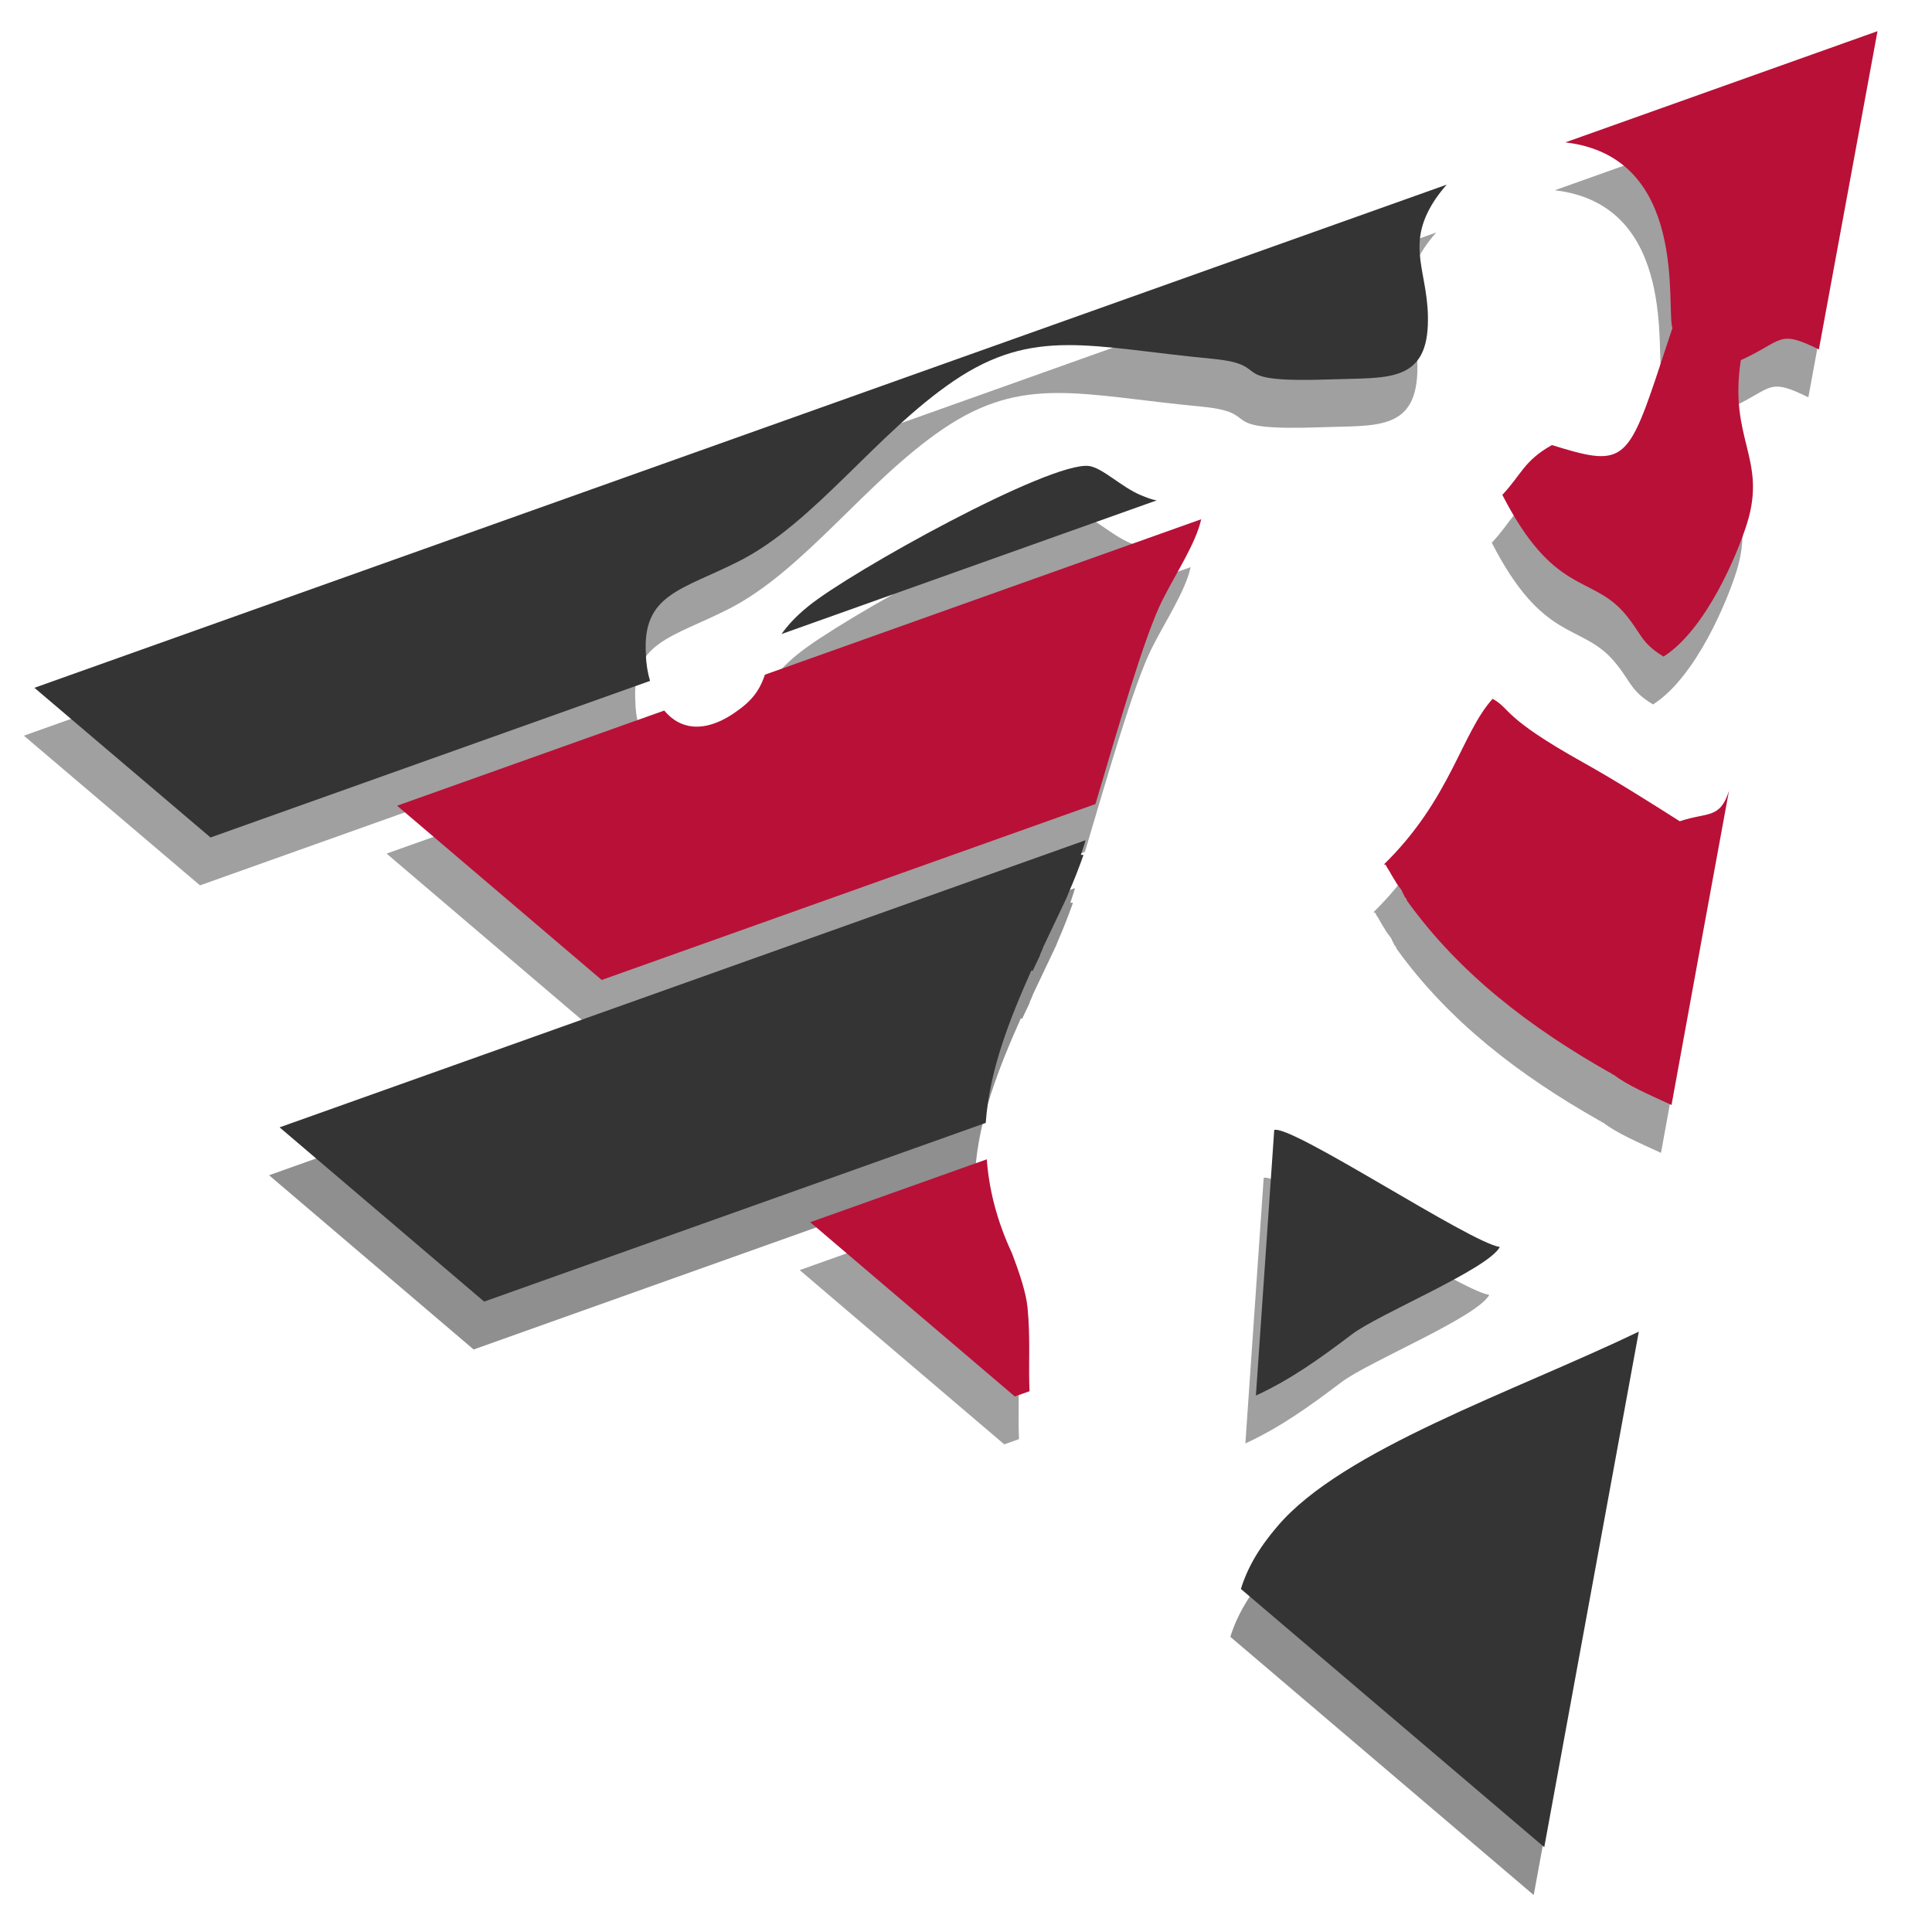 <svg xmlns="http://www.w3.org/2000/svg" xmlns:xlink="http://www.w3.org/1999/xlink" width="1080" zoomAndPan="magnify" viewBox="0 0 810 810" height="1080" preserveAspectRatio="xMidYMid meet" version="1.0"><defs><filter x="0%" y="0%" width="100%" height="100%" id="2bea0ce373"><feColorMatrix values="0 0 0 0 1 0 0 0 0 1 0 0 0 0 1 0 0 0 1 0" color-interpolation-filters="sRGB"/></filter><mask id="8261b89e31"><g filter="url(#2bea0ce373)"><rect x="-81" width="972" fill="#000000" y="-81" height="972" fill-opacity="0.44"/></g></mask><clipPath id="366df308be"><path d="M 513 463 L 616 463 L 616 576 L 513 576 Z M 513 463 " clip-rule="nonzero"/></clipPath><clipPath id="f52a91a5fb"><path d="M 0.277 276.379 L 773.191 1.016 L 998.969 634.75 L 226.055 910.113 Z M 0.277 276.379 " clip-rule="nonzero"/></clipPath><clipPath id="a68654de75"><path d="M 0.277 276.379 L 773.191 1.016 L 998.969 634.75 L 226.055 910.113 Z M 0.277 276.379 " clip-rule="nonzero"/></clipPath><clipPath id="51a88de0f3"><path d="M 314 185 L 472 185 L 472 256 L 314 256 Z M 314 185 " clip-rule="nonzero"/></clipPath><clipPath id="e0753db390"><path d="M 0.277 276.379 L 773.191 1.016 L 998.969 634.75 L 226.055 910.113 Z M 0.277 276.379 " clip-rule="nonzero"/></clipPath><clipPath id="4cf558aacf"><path d="M 0.277 276.379 L 773.191 1.016 L 998.969 634.75 L 226.055 910.113 Z M 0.277 276.379 " clip-rule="nonzero"/></clipPath><clipPath id="6a2e053b97"><path d="M 1 67 L 594 67 L 594 342 L 1 342 Z M 1 67 " clip-rule="nonzero"/></clipPath><clipPath id="9371bafd97"><path d="M 0.277 276.379 L 773.191 1.016 L 998.969 634.75 L 226.055 910.113 Z M 0.277 276.379 " clip-rule="nonzero"/></clipPath><clipPath id="ee7718aa08"><path d="M 0.277 276.379 L 773.191 1.016 L 998.969 634.75 L 226.055 910.113 Z M 0.277 276.379 " clip-rule="nonzero"/></clipPath><clipPath id="a8c2844aeb"><path d="M 326 476 L 419 476 L 419 576 L 326 576 Z M 326 476 " clip-rule="nonzero"/></clipPath><clipPath id="97e9c727d1"><path d="M 0.277 276.379 L 773.191 1.016 L 998.969 634.75 L 226.055 910.113 Z M 0.277 276.379 " clip-rule="nonzero"/></clipPath><clipPath id="a560d0b4a4"><path d="M 0.277 276.379 L 773.191 1.016 L 998.969 634.75 L 226.055 910.113 Z M 0.277 276.379 " clip-rule="nonzero"/></clipPath><clipPath id="e5768cf5ad"><path d="M 616 3 L 774 3 L 774 266 L 616 266 Z M 616 3 " clip-rule="nonzero"/></clipPath><clipPath id="c23d11c9fa"><path d="M 0.277 276.379 L 773.191 1.016 L 998.969 634.75 L 226.055 910.113 Z M 0.277 276.379 " clip-rule="nonzero"/></clipPath><clipPath id="bbc5af4b28"><path d="M 0.277 276.379 L 773.191 1.016 L 998.969 634.75 L 226.055 910.113 Z M 0.277 276.379 " clip-rule="nonzero"/></clipPath><clipPath id="adaa57166d"><path d="M 153 207 L 491 207 L 491 401 L 153 401 Z M 153 207 " clip-rule="nonzero"/></clipPath><clipPath id="0b8aacf8ee"><path d="M 0.277 276.379 L 773.191 1.016 L 998.969 634.75 L 226.055 910.113 Z M 0.277 276.379 " clip-rule="nonzero"/></clipPath><clipPath id="6a0aab43ca"><path d="M 0.277 276.379 L 773.191 1.016 L 998.969 634.75 L 226.055 910.113 Z M 0.277 276.379 " clip-rule="nonzero"/></clipPath><clipPath id="0b4cab0c56"><path d="M 566 283 L 712 283 L 712 454 L 566 454 Z M 566 283 " clip-rule="nonzero"/></clipPath><clipPath id="3916d0cd96"><path d="M 0.277 276.379 L 773.191 1.016 L 998.969 634.75 L 226.055 910.113 Z M 0.277 276.379 " clip-rule="nonzero"/></clipPath><clipPath id="9abcec96ef"><path d="M 0.277 276.379 L 773.191 1.016 L 998.969 634.75 L 226.055 910.113 Z M 0.277 276.379 " clip-rule="nonzero"/></clipPath><clipPath id="41010d3b32"><path d="M 103 342 L 442 342 L 442 536 L 103 536 Z M 103 342 " clip-rule="nonzero"/></clipPath><clipPath id="69557007aa"><path d="M 0.277 276.379 L 773.191 1.016 L 998.969 634.75 L 226.055 910.113 Z M 0.277 276.379 " clip-rule="nonzero"/></clipPath><clipPath id="7b2be56fa2"><path d="M 0.277 276.379 L 773.191 1.016 L 998.969 634.75 L 226.055 910.113 Z M 0.277 276.379 " clip-rule="nonzero"/></clipPath><clipPath id="c6c03b5a6c"><path d="M 506 548 L 674 548 L 674 765 L 506 765 Z M 506 548 " clip-rule="nonzero"/></clipPath><clipPath id="7a34934fa6"><path d="M 0.277 276.379 L 773.191 1.016 L 998.969 634.75 L 226.055 910.113 Z M 0.277 276.379 " clip-rule="nonzero"/></clipPath><clipPath id="eb1848dbfd"><path d="M 0.277 276.379 L 773.191 1.016 L 998.969 634.75 L 226.055 910.113 Z M 0.277 276.379 " clip-rule="nonzero"/></clipPath><clipPath id="27a6a650d2"><rect x="0" width="801" y="0" height="780"/></clipPath><clipPath id="806977b44b"><path d="M 526 473 L 629 473 L 629 586 L 526 586 Z M 526 473 " clip-rule="nonzero"/></clipPath><clipPath id="2b756484a7"><path d="M 13.695 286.305 L 786.605 10.941 L 1012.387 644.672 L 239.473 920.039 Z M 13.695 286.305 " clip-rule="nonzero"/></clipPath><clipPath id="9ddc133e36"><path d="M 13.695 286.305 L 786.605 10.941 L 1012.387 644.672 L 239.473 920.039 Z M 13.695 286.305 " clip-rule="nonzero"/></clipPath><clipPath id="6a8ec9a0b3"><path d="M 327 195 L 485 195 L 485 266 L 327 266 Z M 327 195 " clip-rule="nonzero"/></clipPath><clipPath id="d7f874a2ba"><path d="M 13.695 286.305 L 786.605 10.941 L 1012.387 644.672 L 239.473 920.039 Z M 13.695 286.305 " clip-rule="nonzero"/></clipPath><clipPath id="dd3c4518a4"><path d="M 13.695 286.305 L 786.605 10.941 L 1012.387 644.672 L 239.473 920.039 Z M 13.695 286.305 " clip-rule="nonzero"/></clipPath><clipPath id="737e4c5719"><path d="M 14 77 L 607 77 L 607 352 L 14 352 Z M 14 77 " clip-rule="nonzero"/></clipPath><clipPath id="3cc6885cc4"><path d="M 13.695 286.305 L 786.605 10.941 L 1012.387 644.672 L 239.473 920.039 Z M 13.695 286.305 " clip-rule="nonzero"/></clipPath><clipPath id="c002053989"><path d="M 13.695 286.305 L 786.605 10.941 L 1012.387 644.672 L 239.473 920.039 Z M 13.695 286.305 " clip-rule="nonzero"/></clipPath><clipPath id="ebd1f8ad85"><path d="M 339 486 L 432 486 L 432 586 L 339 586 Z M 339 486 " clip-rule="nonzero"/></clipPath><clipPath id="0eee5c420c"><path d="M 13.695 286.305 L 786.605 10.941 L 1012.387 644.672 L 239.473 920.039 Z M 13.695 286.305 " clip-rule="nonzero"/></clipPath><clipPath id="68b61d0846"><path d="M 13.695 286.305 L 786.605 10.941 L 1012.387 644.672 L 239.473 920.039 Z M 13.695 286.305 " clip-rule="nonzero"/></clipPath><clipPath id="62669b93fd"><path d="M 629 13 L 788 13 L 788 276 L 629 276 Z M 629 13 " clip-rule="nonzero"/></clipPath><clipPath id="625883e0e0"><path d="M 13.695 286.305 L 786.605 10.941 L 1012.387 644.672 L 239.473 920.039 Z M 13.695 286.305 " clip-rule="nonzero"/></clipPath><clipPath id="70c6da6c4c"><path d="M 13.695 286.305 L 786.605 10.941 L 1012.387 644.672 L 239.473 920.039 Z M 13.695 286.305 " clip-rule="nonzero"/></clipPath><clipPath id="0019e7980f"><path d="M 166 217 L 504 217 L 504 411 L 166 411 Z M 166 217 " clip-rule="nonzero"/></clipPath><clipPath id="8169fc018c"><path d="M 13.695 286.305 L 786.605 10.941 L 1012.387 644.672 L 239.473 920.039 Z M 13.695 286.305 " clip-rule="nonzero"/></clipPath><clipPath id="94531a39e3"><path d="M 13.695 286.305 L 786.605 10.941 L 1012.387 644.672 L 239.473 920.039 Z M 13.695 286.305 " clip-rule="nonzero"/></clipPath><clipPath id="c9ab8e1b90"><path d="M 580 292 L 725 292 L 725 464 L 580 464 Z M 580 292 " clip-rule="nonzero"/></clipPath><clipPath id="a5b3561ed5"><path d="M 13.695 286.305 L 786.605 10.941 L 1012.387 644.672 L 239.473 920.039 Z M 13.695 286.305 " clip-rule="nonzero"/></clipPath><clipPath id="5e17c215b6"><path d="M 13.695 286.305 L 786.605 10.941 L 1012.387 644.672 L 239.473 920.039 Z M 13.695 286.305 " clip-rule="nonzero"/></clipPath><clipPath id="7349b59799"><path d="M 117 352 L 456 352 L 456 546 L 117 546 Z M 117 352 " clip-rule="nonzero"/></clipPath><clipPath id="6e9dbde6ee"><path d="M 13.695 286.305 L 786.605 10.941 L 1012.387 644.672 L 239.473 920.039 Z M 13.695 286.305 " clip-rule="nonzero"/></clipPath><clipPath id="3ac4d6eae0"><path d="M 13.695 286.305 L 786.605 10.941 L 1012.387 644.672 L 239.473 920.039 Z M 13.695 286.305 " clip-rule="nonzero"/></clipPath><clipPath id="ff59f39f2d"><path d="M 520 558 L 688 558 L 688 775 L 520 775 Z M 520 558 " clip-rule="nonzero"/></clipPath><clipPath id="0009e2a838"><path d="M 13.695 286.305 L 786.605 10.941 L 1012.387 644.672 L 239.473 920.039 Z M 13.695 286.305 " clip-rule="nonzero"/></clipPath><clipPath id="459f951219"><path d="M 13.695 286.305 L 786.605 10.941 L 1012.387 644.672 L 239.473 920.039 Z M 13.695 286.305 " clip-rule="nonzero"/></clipPath></defs><g mask="url(#8261b89e31)"><g transform="matrix(1, 0, 0, 1, 9, 30)"><g clip-path="url(#27a6a650d2)"><g clip-path="url(#366df308be)"><g clip-path="url(#f52a91a5fb)"><g clip-path="url(#a68654de75)"><path fill="#262626" d="M 520.812 463.816 L 513.129 575.16 C 528.066 568.316 540.82 558.996 553.309 549.551 C 564.398 541.039 610.285 522.301 615.398 512.875 C 603.07 511.188 528.273 461.594 520.812 463.816 Z M 520.812 463.816 " fill-opacity="1" fill-rule="nonzero"/></g></g></g><g clip-path="url(#51a88de0f3)"><g clip-path="url(#e0753db390)"><g clip-path="url(#4cf558aacf)"><path fill="#262626" d="M 464.875 197.676 C 456.715 194.285 448.848 186.227 443.137 185.438 C 426.789 183.441 343.148 229.746 325.328 244.352 C 320.109 248.602 316.691 252.422 314.238 255.902 L 471.52 199.871 C 469.441 199.523 467.422 198.723 464.875 197.676 Z M 464.875 197.676 " fill-opacity="1" fill-rule="nonzero"/></g></g></g><g clip-path="url(#6a2e053b97)"><g clip-path="url(#9371bafd97)"><g clip-path="url(#ee7718aa08)"><path fill="#262626" d="M 409.059 133.066 L 1.012 278.441 L 74.848 341.191 L 259.113 275.543 C 258.137 272.199 257.48 268.523 257.402 264.641 C 255.645 238.984 272.508 237.539 296.59 225.266 C 328.039 209.281 354 171.797 386.363 149.84 C 420.129 126.949 443.863 135.652 494.898 140.496 C 522.133 143.172 497.504 150.863 545.746 149.098 C 567.414 148.328 584.285 150.57 585.211 126.348 C 586.055 104.328 575.094 93.68 588.211 73.801 C 589.785 71.504 591.422 69.398 593.133 67.484 Z M 409.059 133.066 " fill-opacity="1" fill-rule="nonzero"/></g></g></g><g clip-path="url(#a8c2844aeb)"><g clip-path="url(#97e9c727d1)"><g clip-path="url(#a560d0b4a4)"><path fill="#262626" d="M 326.285 502.492 L 339.391 513.68 L 412.043 575.551 L 418.211 573.352 C 417.711 561.582 418.672 551.469 417.359 538.035 C 416.719 531.965 414.094 523.992 410.812 515.387 C 404.379 501.605 401.199 488.402 400.297 476.125 Z M 326.285 502.492 " fill-opacity="1" fill-rule="evenodd"/></g></g></g><g clip-path="url(#e5768cf5ad)"><g clip-path="url(#c23d11c9fa)"><g clip-path="url(#bbc5af4b28)"><path fill="#262626" d="M 749.16 136.578 L 773.734 3.141 L 642.859 49.77 C 694.758 55.824 684.992 119.254 687.754 127.613 L 680.742 148.789 C 668.727 184.566 665.574 185.473 637.242 176.668 C 625.469 183.25 624.488 189.031 616.441 197.547 C 637.812 239.238 653.441 231.281 667.152 246.598 C 674.84 255.371 674.078 259.336 684.039 265.344 C 701.93 253.977 715.125 222.121 719.07 209.422 C 727.445 182.324 711.293 174.18 716.441 141.066 C 734.395 132.934 731.77 128.004 749.16 136.578 Z M 749.16 136.578 " fill-opacity="1" fill-rule="evenodd"/></g></g></g><g clip-path="url(#adaa57166d)"><g clip-path="url(#0b8aacf8ee)"><g clip-path="url(#6a0aab43ca)"><path fill="#262626" d="M 296.762 287.328 C 282.742 297.969 271.898 296.184 265.062 287.977 L 153.078 327.875 L 238.84 400.93 L 445.848 327.18 C 455.055 296.312 466.344 256.668 473.992 241.562 C 479.715 230.184 487.941 217.914 490.191 207.77 L 307.273 272.938 C 305.688 277.629 303.453 282.336 296.762 287.328 Z M 296.762 287.328 " fill-opacity="1" fill-rule="evenodd"/></g></g></g><g clip-path="url(#0b4cab0c56)"><g clip-path="url(#3916d0cd96)"><g clip-path="url(#9abcec96ef)"><path fill="#262626" d="M 690.828 334.387 C 679.875 327.43 663.875 317.273 650.062 309.598 C 616.148 290.617 620.227 287.426 612.371 283.059 C 599.27 297.5 594.789 325.16 566.746 352.531 L 567.391 352.516 C 567.789 353.027 568.066 353.797 568.465 354.305 C 568.863 354.816 569.07 355.395 569.469 355.902 L 569.535 356.098 L 569.605 356.289 C 570.004 356.801 570.211 357.379 570.609 357.887 L 570.676 358.078 C 571.074 358.59 571.281 359.168 571.613 359.484 L 571.75 359.871 C 572.148 360.379 572.285 360.766 572.684 361.273 L 573.082 361.785 L 573.879 362.805 L 574.418 363.699 L 574.484 363.891 L 574.555 364.082 L 574.621 364.277 L 575.227 365.363 L 575.297 365.559 L 575.363 365.75 L 575.434 365.941 L 576.23 366.961 L 576.301 367.156 L 576.367 367.348 L 576.438 367.539 L 576.504 367.734 C 598.492 398.348 628.273 420.969 661.469 439.77 L 662.254 440.141 L 662.32 440.336 L 662.582 440.457 L 663.367 440.832 C 668.762 444.992 677.773 448.949 687.375 453.348 L 700.465 381.566 L 711.469 321.605 C 707.703 333.59 702.461 330.461 690.828 334.387 Z M 690.828 334.387 " fill-opacity="1" fill-rule="evenodd"/></g></g></g><g clip-path="url(#41010d3b32)"><g clip-path="url(#69557007aa)"><g clip-path="url(#7b2be56fa2)"><path fill="#000000" d="M 419.52 397.16 L 419.766 396.641 L 420.266 395.594 L 420.512 395.07 L 420.762 394.547 L 421.008 394.023 L 421.504 392.98 L 421.754 392.457 L 422 391.934 L 422.25 391.41 L 422.496 390.887 L 422.801 389.91 L 423.051 389.387 L 423.297 388.863 L 424.098 386.844 L 424.344 386.32 L 424.594 385.797 L 425.09 384.75 L 425.336 384.227 L 425.586 383.707 L 425.836 383.184 L 425.957 382.922 L 426.332 382.137 L 426.578 381.613 L 426.828 381.09 L 427.074 380.57 L 427.324 380.047 L 428.066 378.477 L 428.316 377.953 L 428.562 377.43 L 428.812 376.91 L 429.309 375.863 L 429.555 375.34 L 429.805 374.816 L 430.051 374.293 L 430.551 373.25 L 430.797 372.727 L 431.047 372.203 L 431.293 371.68 L 432.039 370.113 L 432.285 369.59 L 432.535 369.066 L 433.402 367.234 L 433.527 366.977 L 433.652 366.715 L 433.773 366.453 L 434.574 364.43 C 436.863 359.27 438.891 353.984 440.852 348.508 L 439.75 348.469 C 440.355 346.512 441.156 344.492 441.695 342.344 L 103.809 462.723 L 189.57 535.777 L 399.855 460.859 C 401.414 439.016 409.469 418.336 418.996 396.914 Z M 419.52 397.16 " fill-opacity="1" fill-rule="evenodd"/></g></g></g><g clip-path="url(#c6c03b5a6c)"><g clip-path="url(#7a34934fa6)"><g clip-path="url(#eb1848dbfd)"><path fill="#000000" d="M 522.211 629.918 C 514.371 639.012 509.562 647.457 506.828 656.254 L 634.02 764.508 L 673.664 548.375 C 620.98 573.66 549.445 597.844 522.211 629.918 Z M 522.211 629.918 " fill-opacity="1" fill-rule="evenodd"/></g></g></g></g></g></g><g clip-path="url(#806977b44b)"><g clip-path="url(#2b756484a7)"><g clip-path="url(#9ddc133e36)"><path fill="#343434" d="M 534.227 473.742 L 526.543 585.086 C 541.484 578.242 554.234 568.922 566.727 559.473 C 577.812 550.961 623.703 532.223 628.816 522.801 C 616.484 521.113 541.691 471.516 534.227 473.742 Z M 534.227 473.742 " fill-opacity="1" fill-rule="nonzero"/></g></g></g><g clip-path="url(#6a8ec9a0b3)"><g clip-path="url(#d7f874a2ba)"><g clip-path="url(#dd3c4518a4)"><path fill="#343434" d="M 478.293 207.602 C 470.133 204.207 462.266 196.148 456.555 195.363 C 440.203 193.367 356.566 239.672 338.746 254.277 C 333.523 258.523 330.109 262.348 327.656 265.828 L 484.938 209.793 C 482.859 209.449 480.836 208.648 478.293 207.602 Z M 478.293 207.602 " fill-opacity="1" fill-rule="nonzero"/></g></g></g><g clip-path="url(#737e4c5719)"><g clip-path="url(#3cc6885cc4)"><g clip-path="url(#c002053989)"><path fill="#343434" d="M 422.473 142.992 L 14.426 288.363 L 88.262 351.117 L 272.531 285.469 C 271.555 282.121 270.898 278.449 270.816 274.566 C 269.062 248.91 285.926 247.465 310.008 235.191 C 341.457 219.207 367.414 181.723 399.777 159.766 C 433.547 136.875 457.281 145.578 508.312 150.422 C 535.551 153.098 510.922 160.789 559.164 159.023 C 580.828 158.254 597.703 160.496 598.629 136.273 C 599.473 114.25 588.512 103.605 601.629 83.727 C 603.199 81.426 604.84 79.324 606.547 77.41 Z M 422.473 142.992 " fill-opacity="1" fill-rule="nonzero"/></g></g></g><g clip-path="url(#ebd1f8ad85)"><g clip-path="url(#0eee5c420c)"><g clip-path="url(#68b61d0846)"><path fill="#b91037" d="M 339.699 512.418 L 352.809 523.605 L 425.461 585.473 L 431.629 583.277 C 431.129 571.508 432.086 561.395 430.777 547.957 C 430.133 541.887 427.512 533.918 424.227 525.312 C 417.797 511.527 414.613 498.328 413.715 486.051 Z M 339.699 512.418 " fill-opacity="1" fill-rule="evenodd"/></g></g></g><g clip-path="url(#62669b93fd)"><g clip-path="url(#625883e0e0)"><g clip-path="url(#70c6da6c4c)"><path fill="#b91037" d="M 762.578 146.504 L 787.152 13.066 L 656.277 59.695 C 708.176 65.75 698.41 129.18 701.168 137.535 L 694.16 158.715 C 682.145 194.492 678.992 195.395 650.66 186.594 C 638.887 193.176 637.902 198.957 629.859 207.469 C 651.23 249.164 666.859 241.207 680.57 256.523 C 688.258 265.297 687.496 269.262 697.457 275.27 C 715.344 263.898 728.543 232.047 732.488 219.344 C 740.863 192.25 724.711 184.105 729.855 150.992 C 747.812 142.859 745.188 137.93 762.578 146.504 Z M 762.578 146.504 " fill-opacity="1" fill-rule="evenodd"/></g></g></g><g clip-path="url(#0019e7980f)"><g clip-path="url(#8169fc018c)"><g clip-path="url(#94531a39e3)"><path fill="#b91037" d="M 310.18 297.25 C 296.16 307.895 285.312 306.109 278.48 297.902 L 166.492 337.801 L 252.254 410.855 L 459.266 337.105 C 468.469 306.238 479.758 266.594 487.41 251.488 C 493.133 240.109 501.359 227.836 503.609 217.695 L 320.691 282.863 C 319.105 287.555 316.871 292.262 310.18 297.25 Z M 310.18 297.25 " fill-opacity="1" fill-rule="evenodd"/></g></g></g><g clip-path="url(#c9ab8e1b90)"><g clip-path="url(#a5b3561ed5)"><g clip-path="url(#5e17c215b6)"><path fill="#b91037" d="M 704.242 344.312 C 693.293 337.355 677.293 327.199 663.48 319.52 C 629.566 300.543 633.645 297.352 625.789 292.98 C 612.688 307.426 608.207 335.086 580.16 362.453 L 580.809 362.441 C 581.207 362.949 581.48 363.723 581.879 364.23 C 582.281 364.742 582.484 365.32 582.883 365.828 L 582.953 366.023 L 583.023 366.215 C 583.422 366.723 583.625 367.301 584.023 367.812 L 584.094 368.004 C 584.492 368.516 584.699 369.094 585.027 369.41 L 585.168 369.793 C 585.566 370.305 585.703 370.691 586.102 371.199 L 586.5 371.707 L 587.297 372.727 L 587.832 373.621 L 587.902 373.816 L 587.969 374.008 L 588.039 374.203 L 588.645 375.289 L 588.711 375.48 L 588.781 375.676 L 588.852 375.867 L 589.648 376.887 L 589.715 377.078 L 589.785 377.273 L 589.855 377.465 L 589.922 377.656 C 611.906 408.273 641.688 430.895 674.887 449.695 L 675.672 450.066 L 675.738 450.262 L 676 450.383 L 676.785 450.758 C 682.176 454.918 691.188 458.875 700.793 463.273 L 713.883 391.488 L 724.887 331.531 C 721.117 343.516 715.879 340.387 704.242 344.312 Z M 704.242 344.312 " fill-opacity="1" fill-rule="evenodd"/></g></g></g><g clip-path="url(#7349b59799)"><g clip-path="url(#6e9dbde6ee)"><g clip-path="url(#3ac4d6eae0)"><path fill="#343434" d="M 432.938 407.086 L 433.184 406.562 L 433.68 405.52 L 433.93 404.996 L 434.176 404.473 L 434.426 403.949 L 434.922 402.902 L 435.168 402.383 L 435.418 401.859 L 435.664 401.336 L 435.914 400.812 L 436.219 399.836 L 436.465 399.312 L 436.715 398.789 L 437.516 396.766 L 437.762 396.246 L 438.012 395.723 L 438.508 394.676 L 438.754 394.152 L 439.004 393.629 L 439.25 393.109 L 439.375 392.848 L 439.746 392.062 L 439.996 391.539 L 440.242 391.016 L 440.617 390.23 L 440.738 389.969 L 441.484 388.402 L 441.73 387.879 L 442.23 386.832 L 442.727 385.789 L 442.973 385.266 L 443.223 384.742 L 443.469 384.219 L 443.965 383.172 L 444.215 382.652 L 444.461 382.129 L 444.711 381.605 L 445.453 380.035 L 445.703 379.516 L 445.949 378.992 L 446.82 377.16 L 446.945 376.898 L 447.066 376.637 L 447.191 376.375 L 447.992 374.355 C 450.281 369.195 452.309 363.91 454.266 358.434 L 453.164 358.391 C 453.773 356.438 454.574 354.414 455.109 352.27 L 117.223 472.648 L 202.984 545.703 L 413.273 470.785 C 414.832 448.941 422.887 428.262 432.414 406.84 Z M 432.938 407.086 " fill-opacity="1" fill-rule="evenodd"/></g></g></g><g clip-path="url(#ff59f39f2d)"><g clip-path="url(#0009e2a838)"><g clip-path="url(#459f951219)"><path fill="#343434" d="M 535.625 639.844 C 527.789 648.938 522.977 657.383 520.246 666.176 L 647.438 774.434 L 687.078 558.301 C 634.398 583.586 562.863 607.77 535.625 639.844 Z M 535.625 639.844 " fill-opacity="1" fill-rule="evenodd"/></g></g></g></svg>